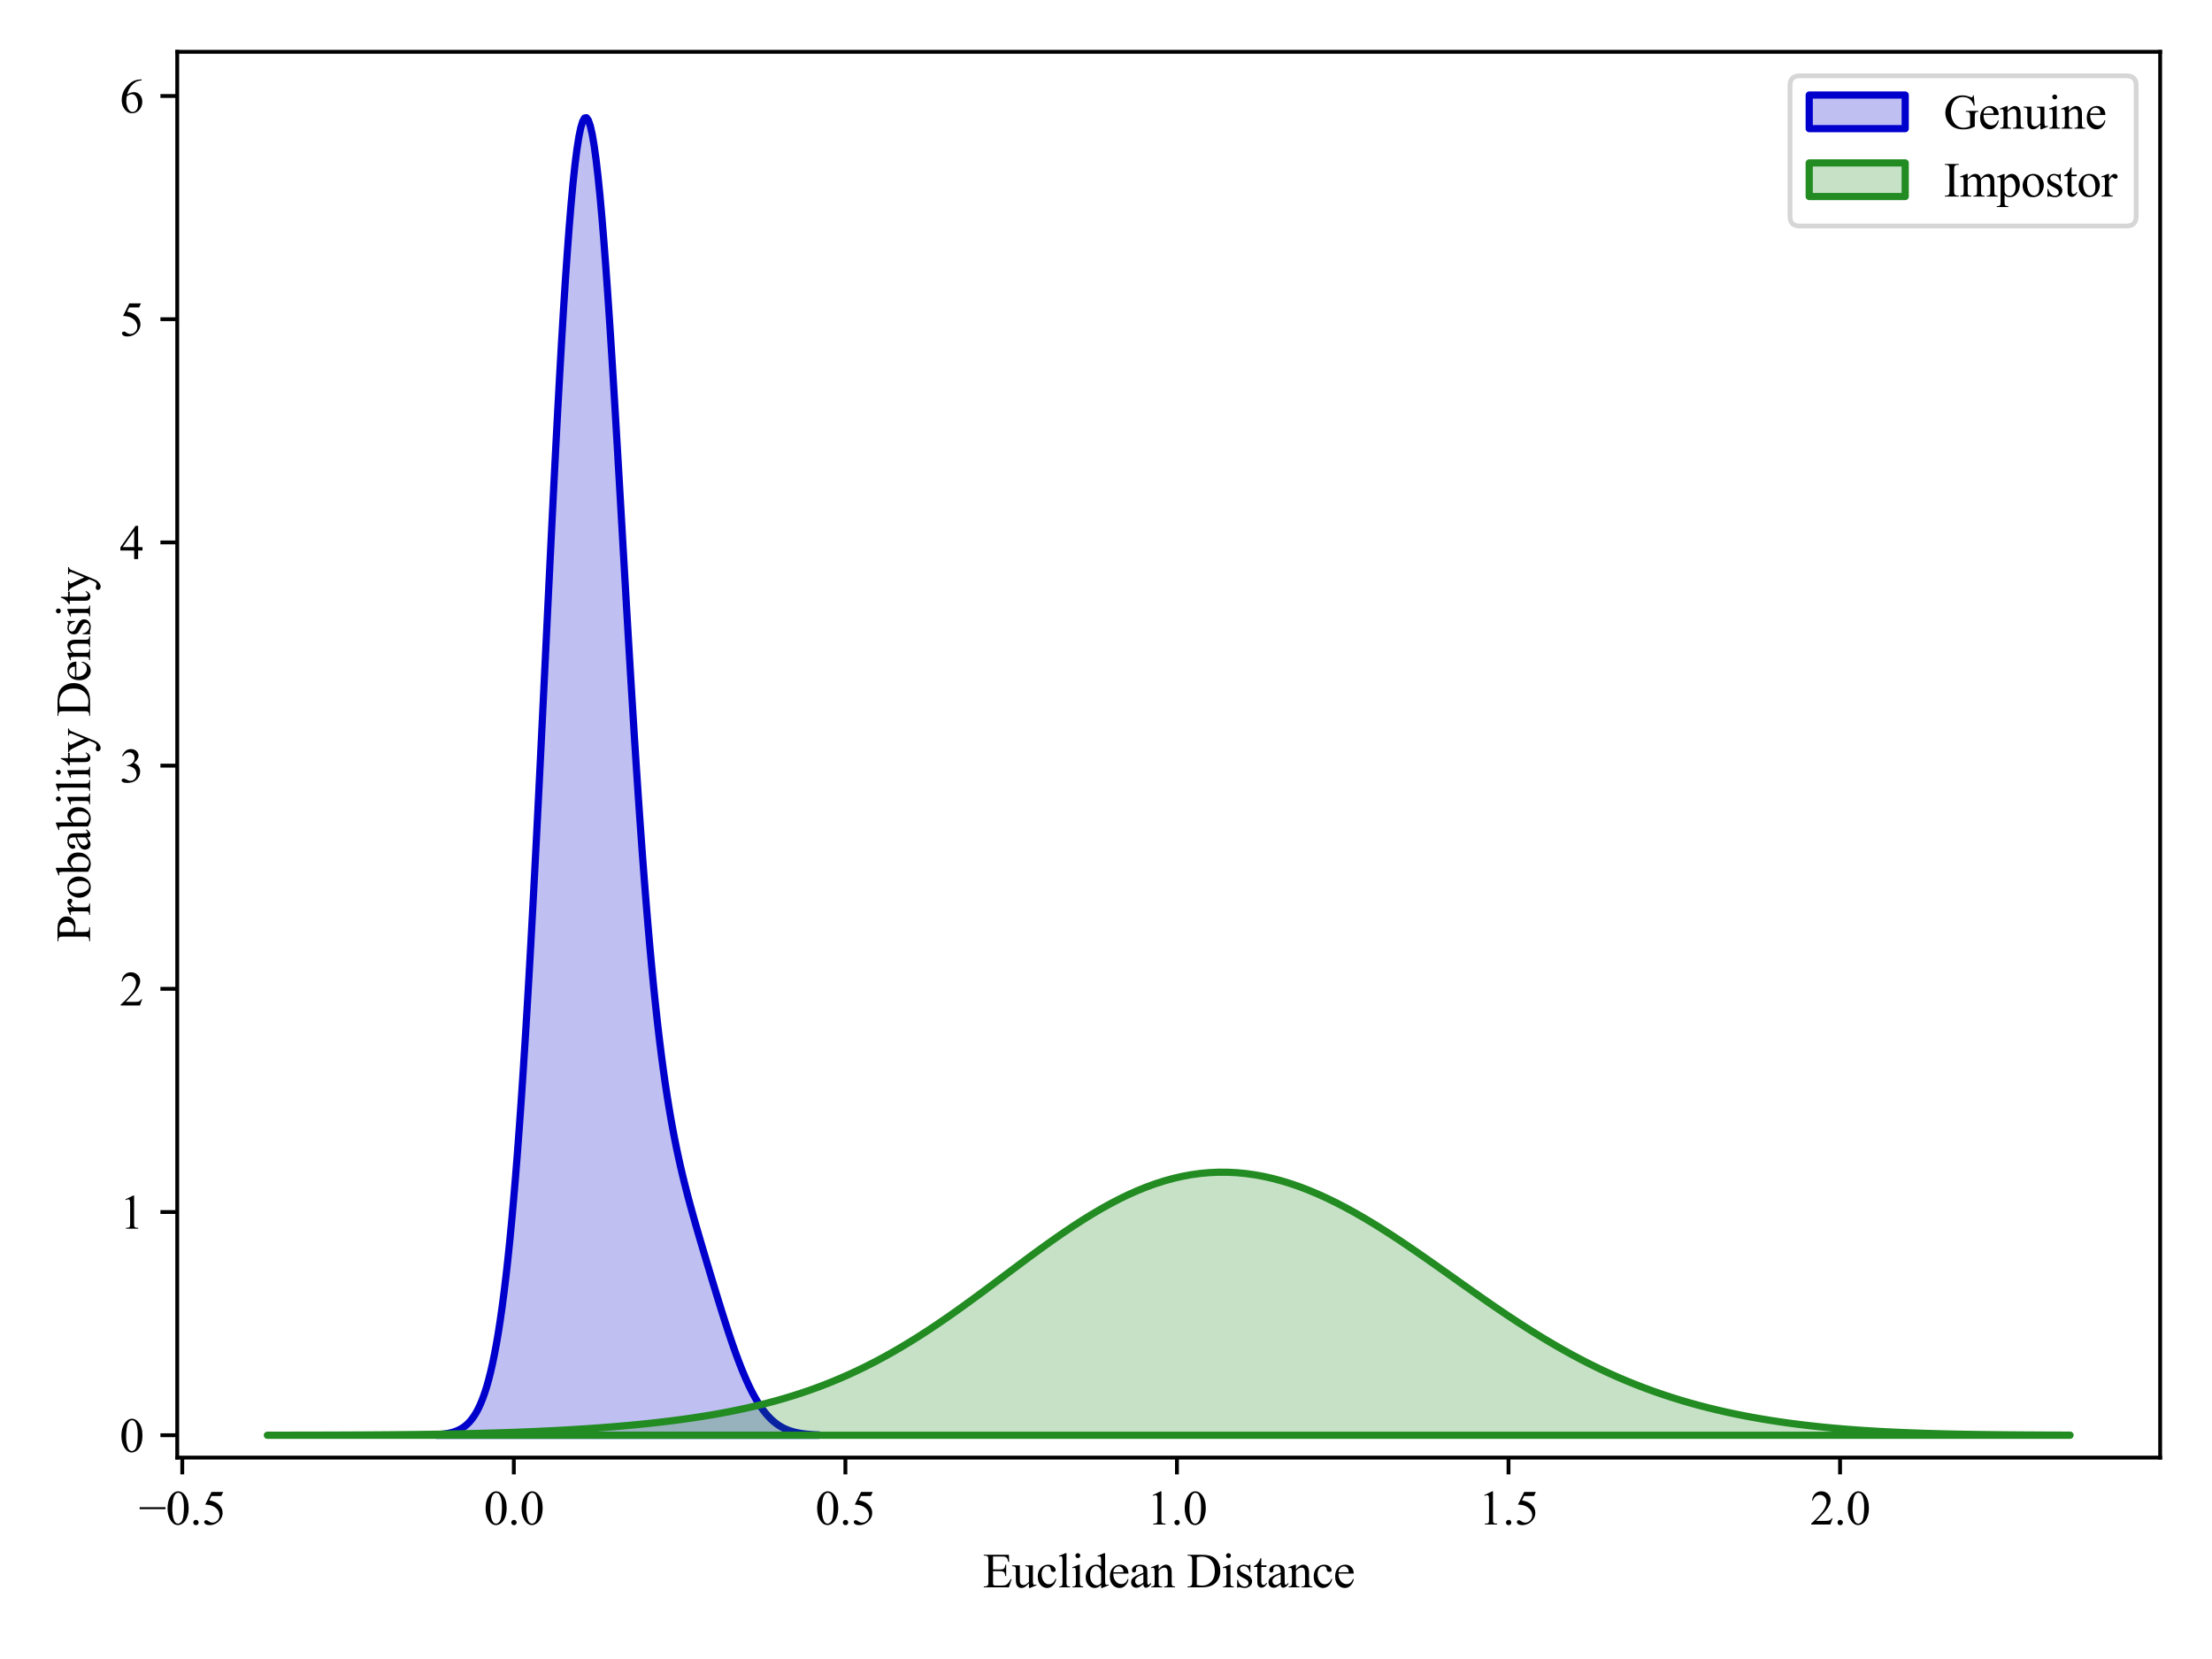 <?xml version="1.0" encoding="utf-8" standalone="no"?>
<!DOCTYPE svg PUBLIC "-//W3C//DTD SVG 1.1//EN"
  "http://www.w3.org/Graphics/SVG/1.1/DTD/svg11.dtd">
<svg xmlns:xlink="http://www.w3.org/1999/xlink" width="460.8pt" height="345.6pt" viewBox="0 0 460.8 345.6" xmlns="http://www.w3.org/2000/svg" version="1.1">
 <defs>
  <style type="text/css">*{stroke-linejoin: round; stroke-linecap: butt}</style>
 </defs>
 <g id="figure_1">
  <g id="patch_1">
   <path d="M 0 345.6 
L 460.8 345.6 
L 460.8 0 
L 0 0 
z
" style="fill: #ffffff"/>
  </g>
  <g id="axes_1">
   <g id="patch_2">
    <path d="M 36.92 303.64 
L 450 303.64 
L 450 10.8 
L 36.92 10.8 
z
" style="fill: #ffffff"/>
   </g>
   <g id="PolyCollection_1">
    <defs>
     <path id="mee00e4e085" d="M 90.998 -46.734 
L 90.998 -46.61 
L 91.398 -46.61 
L 91.798 -46.61 
L 92.198 -46.61 
L 92.597 -46.61 
L 92.997 -46.61 
L 93.397 -46.61 
L 93.797 -46.61 
L 94.197 -46.61 
L 94.596 -46.61 
L 94.996 -46.61 
L 95.396 -46.61 
L 95.796 -46.61 
L 96.196 -46.61 
L 96.595 -46.61 
L 96.995 -46.61 
L 97.395 -46.61 
L 97.795 -46.61 
L 98.194 -46.61 
L 98.594 -46.61 
L 98.994 -46.61 
L 99.394 -46.61 
L 99.794 -46.61 
L 100.193 -46.61 
L 100.593 -46.61 
L 100.993 -46.61 
L 101.393 -46.61 
L 101.793 -46.61 
L 102.192 -46.61 
L 102.592 -46.61 
L 102.992 -46.61 
L 103.392 -46.61 
L 103.792 -46.61 
L 104.191 -46.61 
L 104.591 -46.61 
L 104.991 -46.61 
L 105.391 -46.61 
L 105.791 -46.61 
L 106.19 -46.61 
L 106.59 -46.61 
L 106.99 -46.61 
L 107.39 -46.61 
L 107.79 -46.61 
L 108.189 -46.61 
L 108.589 -46.61 
L 108.989 -46.61 
L 109.389 -46.61 
L 109.789 -46.61 
L 110.188 -46.61 
L 110.588 -46.61 
L 110.988 -46.61 
L 111.388 -46.61 
L 111.788 -46.61 
L 112.187 -46.61 
L 112.587 -46.61 
L 112.987 -46.61 
L 113.387 -46.61 
L 113.786 -46.61 
L 114.186 -46.61 
L 114.586 -46.61 
L 114.986 -46.61 
L 115.386 -46.61 
L 115.785 -46.61 
L 116.185 -46.61 
L 116.585 -46.61 
L 116.985 -46.61 
L 117.385 -46.61 
L 117.784 -46.61 
L 118.184 -46.61 
L 118.584 -46.61 
L 118.984 -46.61 
L 119.384 -46.61 
L 119.783 -46.61 
L 120.183 -46.61 
L 120.583 -46.61 
L 120.983 -46.61 
L 121.383 -46.61 
L 121.782 -46.61 
L 122.182 -46.61 
L 122.582 -46.61 
L 122.982 -46.61 
L 123.382 -46.61 
L 123.781 -46.61 
L 124.181 -46.61 
L 124.581 -46.61 
L 124.981 -46.61 
L 125.381 -46.61 
L 125.78 -46.61 
L 126.18 -46.61 
L 126.58 -46.61 
L 126.98 -46.61 
L 127.38 -46.61 
L 127.779 -46.61 
L 128.179 -46.61 
L 128.579 -46.61 
L 128.979 -46.61 
L 129.378 -46.61 
L 129.778 -46.61 
L 130.178 -46.61 
L 130.578 -46.61 
L 130.978 -46.61 
L 131.377 -46.61 
L 131.777 -46.61 
L 132.177 -46.61 
L 132.577 -46.61 
L 132.977 -46.61 
L 133.376 -46.61 
L 133.776 -46.61 
L 134.176 -46.61 
L 134.576 -46.61 
L 134.976 -46.61 
L 135.375 -46.61 
L 135.775 -46.61 
L 136.175 -46.61 
L 136.575 -46.61 
L 136.975 -46.61 
L 137.374 -46.61 
L 137.774 -46.61 
L 138.174 -46.61 
L 138.574 -46.61 
L 138.974 -46.61 
L 139.373 -46.61 
L 139.773 -46.61 
L 140.173 -46.61 
L 140.573 -46.61 
L 140.973 -46.61 
L 141.372 -46.61 
L 141.772 -46.61 
L 142.172 -46.61 
L 142.572 -46.61 
L 142.972 -46.61 
L 143.371 -46.61 
L 143.771 -46.61 
L 144.171 -46.61 
L 144.571 -46.61 
L 144.97 -46.61 
L 145.37 -46.61 
L 145.77 -46.61 
L 146.17 -46.61 
L 146.57 -46.61 
L 146.969 -46.61 
L 147.369 -46.61 
L 147.769 -46.61 
L 148.169 -46.61 
L 148.569 -46.61 
L 148.968 -46.61 
L 149.368 -46.61 
L 149.768 -46.61 
L 150.168 -46.61 
L 150.568 -46.61 
L 150.967 -46.61 
L 151.367 -46.61 
L 151.767 -46.61 
L 152.167 -46.61 
L 152.567 -46.61 
L 152.966 -46.61 
L 153.366 -46.61 
L 153.766 -46.61 
L 154.166 -46.61 
L 154.566 -46.61 
L 154.965 -46.61 
L 155.365 -46.61 
L 155.765 -46.61 
L 156.165 -46.61 
L 156.565 -46.61 
L 156.964 -46.61 
L 157.364 -46.61 
L 157.764 -46.61 
L 158.164 -46.61 
L 158.564 -46.61 
L 158.963 -46.61 
L 159.363 -46.61 
L 159.763 -46.61 
L 160.163 -46.61 
L 160.562 -46.61 
L 160.962 -46.61 
L 161.362 -46.61 
L 161.762 -46.61 
L 162.162 -46.61 
L 162.561 -46.61 
L 162.961 -46.61 
L 163.361 -46.61 
L 163.761 -46.61 
L 164.161 -46.61 
L 164.56 -46.61 
L 164.96 -46.61 
L 165.36 -46.61 
L 165.76 -46.61 
L 166.16 -46.61 
L 166.559 -46.61 
L 166.959 -46.61 
L 167.359 -46.61 
L 167.759 -46.61 
L 168.159 -46.61 
L 168.558 -46.61 
L 168.958 -46.61 
L 169.358 -46.61 
L 169.758 -46.61 
L 170.158 -46.61 
L 170.557 -46.61 
L 170.557 -46.684 
L 170.557 -46.684 
L 170.158 -46.699 
L 169.758 -46.718 
L 169.358 -46.74 
L 168.958 -46.766 
L 168.558 -46.797 
L 168.159 -46.833 
L 167.759 -46.876 
L 167.359 -46.925 
L 166.959 -46.982 
L 166.559 -47.048 
L 166.16 -47.123 
L 165.76 -47.21 
L 165.36 -47.309 
L 164.96 -47.422 
L 164.56 -47.55 
L 164.161 -47.695 
L 163.761 -47.858 
L 163.361 -48.041 
L 162.961 -48.246 
L 162.561 -48.474 
L 162.162 -48.727 
L 161.762 -49.008 
L 161.362 -49.317 
L 160.962 -49.656 
L 160.562 -50.028 
L 160.163 -50.433 
L 159.763 -50.875 
L 159.363 -51.353 
L 158.963 -51.869 
L 158.564 -52.425 
L 158.164 -53.022 
L 157.764 -53.66 
L 157.364 -54.34 
L 156.964 -55.062 
L 156.565 -55.827 
L 156.165 -56.634 
L 155.765 -57.484 
L 155.365 -58.375 
L 154.965 -59.306 
L 154.566 -60.278 
L 154.166 -61.287 
L 153.766 -62.332 
L 153.366 -63.413 
L 152.966 -64.526 
L 152.567 -65.669 
L 152.167 -66.841 
L 151.767 -68.038 
L 151.367 -69.258 
L 150.967 -70.498 
L 150.568 -71.757 
L 150.168 -73.031 
L 149.768 -74.318 
L 149.368 -75.617 
L 148.968 -76.924 
L 148.569 -78.239 
L 148.169 -79.561 
L 147.769 -80.888 
L 147.369 -82.219 
L 146.969 -83.556 
L 146.57 -84.898 
L 146.17 -86.247 
L 145.77 -87.604 
L 145.37 -88.973 
L 144.97 -90.355 
L 144.571 -91.756 
L 144.171 -93.18 
L 143.771 -94.632 
L 143.371 -96.119 
L 142.972 -97.648 
L 142.572 -99.226 
L 142.172 -100.863 
L 141.772 -102.568 
L 141.372 -104.35 
L 140.973 -106.221 
L 140.573 -108.192 
L 140.173 -110.275 
L 139.773 -112.482 
L 139.373 -114.826 
L 138.974 -117.318 
L 138.574 -119.973 
L 138.174 -122.801 
L 137.774 -125.816 
L 137.374 -129.029 
L 136.975 -132.451 
L 136.575 -136.092 
L 136.175 -139.959 
L 135.775 -144.062 
L 135.375 -148.405 
L 134.976 -152.991 
L 134.576 -157.824 
L 134.176 -162.901 
L 133.776 -168.221 
L 133.376 -173.777 
L 132.977 -179.56 
L 132.577 -185.56 
L 132.177 -191.761 
L 131.777 -198.146 
L 131.377 -204.694 
L 130.978 -211.381 
L 130.578 -218.181 
L 130.178 -225.064 
L 129.778 -231.997 
L 129.378 -238.945 
L 128.979 -245.872 
L 128.579 -252.738 
L 128.179 -259.503 
L 127.779 -266.124 
L 127.38 -272.558 
L 126.98 -278.764 
L 126.58 -284.697 
L 126.18 -290.314 
L 125.78 -295.576 
L 125.381 -300.44 
L 124.981 -304.869 
L 124.581 -308.827 
L 124.181 -312.281 
L 123.781 -315.202 
L 123.382 -317.562 
L 122.982 -319.339 
L 122.582 -320.515 
L 122.182 -321.077 
L 121.782 -321.014 
L 121.383 -320.322 
L 120.983 -319 
L 120.583 -317.055 
L 120.183 -314.495 
L 119.783 -311.334 
L 119.384 -307.591 
L 118.984 -303.288 
L 118.584 -298.452 
L 118.184 -293.113 
L 117.784 -287.304 
L 117.385 -281.063 
L 116.985 -274.427 
L 116.585 -267.437 
L 116.185 -260.137 
L 115.785 -252.569 
L 115.386 -244.778 
L 114.986 -236.809 
L 114.586 -228.706 
L 114.186 -220.512 
L 113.786 -212.27 
L 113.387 -204.022 
L 112.987 -195.808 
L 112.587 -187.664 
L 112.187 -179.626 
L 111.788 -171.726 
L 111.388 -163.995 
L 110.988 -156.46 
L 110.588 -149.144 
L 110.188 -142.068 
L 109.789 -135.251 
L 109.389 -128.708 
L 108.989 -122.45 
L 108.589 -116.486 
L 108.189 -110.823 
L 107.79 -105.465 
L 107.39 -100.411 
L 106.99 -95.662 
L 106.59 -91.214 
L 106.19 -87.062 
L 105.791 -83.198 
L 105.391 -79.616 
L 104.991 -76.304 
L 104.591 -73.253 
L 104.191 -70.451 
L 103.792 -67.886 
L 103.392 -65.546 
L 102.992 -63.417 
L 102.592 -61.487 
L 102.192 -59.742 
L 101.793 -58.17 
L 101.393 -56.758 
L 100.993 -55.494 
L 100.593 -54.366 
L 100.193 -53.362 
L 99.794 -52.471 
L 99.394 -51.683 
L 98.994 -50.989 
L 98.594 -50.379 
L 98.194 -49.845 
L 97.795 -49.379 
L 97.395 -48.972 
L 96.995 -48.62 
L 96.595 -48.315 
L 96.196 -48.052 
L 95.796 -47.826 
L 95.396 -47.633 
L 94.996 -47.467 
L 94.596 -47.326 
L 94.197 -47.207 
L 93.797 -47.106 
L 93.397 -47.021 
L 92.997 -46.949 
L 92.597 -46.889 
L 92.198 -46.839 
L 91.798 -46.797 
L 91.398 -46.763 
L 90.998 -46.734 
z
" style="stroke: #0000cc; stroke-width: 1.5"/>
    </defs>
    <g clip-path="url(#p4636744eac)">
     <use xlink:href="#mee00e4e085" x="0" y="345.6" style="fill: #0000cc; fill-opacity: 0.25; stroke: #0000cc; stroke-width: 1.5"/>
    </g>
   </g>
   <g id="PolyCollection_2">
    <defs>
     <path id="m5f293f2e1b" d="M 55.696 -46.619 
L 55.696 -46.61 
L 57.583 -46.61 
L 59.471 -46.61 
L 61.358 -46.61 
L 63.245 -46.61 
L 65.132 -46.61 
L 67.019 -46.61 
L 68.906 -46.61 
L 70.793 -46.61 
L 72.68 -46.61 
L 74.567 -46.61 
L 76.454 -46.61 
L 78.341 -46.61 
L 80.228 -46.61 
L 82.115 -46.61 
L 84.002 -46.61 
L 85.89 -46.61 
L 87.777 -46.61 
L 89.664 -46.61 
L 91.551 -46.61 
L 93.438 -46.61 
L 95.325 -46.61 
L 97.212 -46.61 
L 99.099 -46.61 
L 100.986 -46.61 
L 102.873 -46.61 
L 104.76 -46.61 
L 106.647 -46.61 
L 108.534 -46.61 
L 110.421 -46.61 
L 112.309 -46.61 
L 114.196 -46.61 
L 116.083 -46.61 
L 117.97 -46.61 
L 119.857 -46.61 
L 121.744 -46.61 
L 123.631 -46.61 
L 125.518 -46.61 
L 127.405 -46.61 
L 129.292 -46.61 
L 131.179 -46.61 
L 133.066 -46.61 
L 134.953 -46.61 
L 136.84 -46.61 
L 138.728 -46.61 
L 140.615 -46.61 
L 142.502 -46.61 
L 144.389 -46.61 
L 146.276 -46.61 
L 148.163 -46.61 
L 150.05 -46.61 
L 151.937 -46.61 
L 153.824 -46.61 
L 155.711 -46.61 
L 157.598 -46.61 
L 159.485 -46.61 
L 161.372 -46.61 
L 163.259 -46.61 
L 165.147 -46.61 
L 167.034 -46.61 
L 168.921 -46.61 
L 170.808 -46.61 
L 172.695 -46.61 
L 174.582 -46.61 
L 176.469 -46.61 
L 178.356 -46.61 
L 180.243 -46.61 
L 182.13 -46.61 
L 184.017 -46.61 
L 185.904 -46.61 
L 187.791 -46.61 
L 189.678 -46.61 
L 191.566 -46.61 
L 193.453 -46.61 
L 195.34 -46.61 
L 197.227 -46.61 
L 199.114 -46.61 
L 201.001 -46.61 
L 202.888 -46.61 
L 204.775 -46.61 
L 206.662 -46.61 
L 208.549 -46.61 
L 210.436 -46.61 
L 212.323 -46.61 
L 214.21 -46.61 
L 216.097 -46.61 
L 217.985 -46.61 
L 219.872 -46.61 
L 221.759 -46.61 
L 223.646 -46.61 
L 225.533 -46.61 
L 227.42 -46.61 
L 229.307 -46.61 
L 231.194 -46.61 
L 233.081 -46.61 
L 234.968 -46.61 
L 236.855 -46.61 
L 238.742 -46.61 
L 240.629 -46.61 
L 242.516 -46.61 
L 244.404 -46.61 
L 246.291 -46.61 
L 248.178 -46.61 
L 250.065 -46.61 
L 251.952 -46.61 
L 253.839 -46.61 
L 255.726 -46.61 
L 257.613 -46.61 
L 259.5 -46.61 
L 261.387 -46.61 
L 263.274 -46.61 
L 265.161 -46.61 
L 267.048 -46.61 
L 268.935 -46.61 
L 270.823 -46.61 
L 272.71 -46.61 
L 274.597 -46.61 
L 276.484 -46.61 
L 278.371 -46.61 
L 280.258 -46.61 
L 282.145 -46.61 
L 284.032 -46.61 
L 285.919 -46.61 
L 287.806 -46.61 
L 289.693 -46.61 
L 291.58 -46.61 
L 293.467 -46.61 
L 295.354 -46.61 
L 297.242 -46.61 
L 299.129 -46.61 
L 301.016 -46.61 
L 302.903 -46.61 
L 304.79 -46.61 
L 306.677 -46.61 
L 308.564 -46.61 
L 310.451 -46.61 
L 312.338 -46.61 
L 314.225 -46.61 
L 316.112 -46.61 
L 317.999 -46.61 
L 319.886 -46.61 
L 321.773 -46.61 
L 323.661 -46.61 
L 325.548 -46.61 
L 327.435 -46.61 
L 329.322 -46.61 
L 331.209 -46.61 
L 333.096 -46.61 
L 334.983 -46.61 
L 336.87 -46.61 
L 338.757 -46.61 
L 340.644 -46.61 
L 342.531 -46.61 
L 344.418 -46.61 
L 346.305 -46.61 
L 348.192 -46.61 
L 350.08 -46.61 
L 351.967 -46.61 
L 353.854 -46.61 
L 355.741 -46.61 
L 357.628 -46.61 
L 359.515 -46.61 
L 361.402 -46.61 
L 363.289 -46.61 
L 365.176 -46.61 
L 367.063 -46.61 
L 368.95 -46.61 
L 370.837 -46.61 
L 372.724 -46.61 
L 374.611 -46.61 
L 376.499 -46.61 
L 378.386 -46.61 
L 380.273 -46.61 
L 382.16 -46.61 
L 384.047 -46.61 
L 385.934 -46.61 
L 387.821 -46.61 
L 389.708 -46.61 
L 391.595 -46.61 
L 393.482 -46.61 
L 395.369 -46.61 
L 397.256 -46.61 
L 399.143 -46.61 
L 401.03 -46.61 
L 402.918 -46.61 
L 404.805 -46.61 
L 406.692 -46.61 
L 408.579 -46.61 
L 410.466 -46.61 
L 412.353 -46.61 
L 414.24 -46.61 
L 416.127 -46.61 
L 418.014 -46.61 
L 419.901 -46.61 
L 421.788 -46.61 
L 423.675 -46.61 
L 425.562 -46.61 
L 427.449 -46.61 
L 429.337 -46.61 
L 431.224 -46.61 
L 431.224 -46.634 
L 431.224 -46.634 
L 429.337 -46.639 
L 427.449 -46.646 
L 425.562 -46.653 
L 423.675 -46.663 
L 421.788 -46.674 
L 419.901 -46.687 
L 418.014 -46.702 
L 416.127 -46.72 
L 414.24 -46.741 
L 412.353 -46.765 
L 410.466 -46.794 
L 408.579 -46.826 
L 406.692 -46.863 
L 404.805 -46.906 
L 402.918 -46.955 
L 401.03 -47.01 
L 399.143 -47.073 
L 397.256 -47.143 
L 395.369 -47.222 
L 393.482 -47.311 
L 391.595 -47.409 
L 389.708 -47.519 
L 387.821 -47.64 
L 385.934 -47.774 
L 384.047 -47.921 
L 382.16 -48.083 
L 380.273 -48.259 
L 378.386 -48.452 
L 376.499 -48.662 
L 374.611 -48.89 
L 372.724 -49.136 
L 370.837 -49.402 
L 368.95 -49.689 
L 367.063 -49.997 
L 365.176 -50.329 
L 363.289 -50.684 
L 361.402 -51.063 
L 359.515 -51.469 
L 357.628 -51.902 
L 355.741 -52.363 
L 353.854 -52.853 
L 351.967 -53.375 
L 350.08 -53.927 
L 348.192 -54.513 
L 346.305 -55.133 
L 344.418 -55.788 
L 342.531 -56.48 
L 340.644 -57.209 
L 338.757 -57.976 
L 336.87 -58.783 
L 334.983 -59.628 
L 333.096 -60.514 
L 331.209 -61.44 
L 329.322 -62.406 
L 327.435 -63.412 
L 325.548 -64.457 
L 323.661 -65.539 
L 321.773 -66.659 
L 319.886 -67.813 
L 317.999 -69.001 
L 316.112 -70.219 
L 314.225 -71.464 
L 312.338 -72.735 
L 310.451 -74.027 
L 308.564 -75.336 
L 306.677 -76.659 
L 304.79 -77.992 
L 302.903 -79.33 
L 301.016 -80.668 
L 299.129 -82.002 
L 297.242 -83.327 
L 295.354 -84.638 
L 293.467 -85.931 
L 291.58 -87.2 
L 289.693 -88.441 
L 287.806 -89.649 
L 285.919 -90.82 
L 284.032 -91.95 
L 282.145 -93.033 
L 280.258 -94.066 
L 278.371 -95.045 
L 276.484 -95.966 
L 274.597 -96.826 
L 272.71 -97.622 
L 270.823 -98.349 
L 268.935 -99.005 
L 267.048 -99.588 
L 265.161 -100.094 
L 263.274 -100.521 
L 261.387 -100.867 
L 259.5 -101.13 
L 257.613 -101.309 
L 255.726 -101.401 
L 253.839 -101.407 
L 251.952 -101.324 
L 250.065 -101.154 
L 248.178 -100.895 
L 246.291 -100.547 
L 244.404 -100.113 
L 242.516 -99.592 
L 240.629 -98.987 
L 238.742 -98.3 
L 236.855 -97.533 
L 234.968 -96.688 
L 233.081 -95.771 
L 231.194 -94.783 
L 229.307 -93.731 
L 227.42 -92.617 
L 225.533 -91.448 
L 223.646 -90.228 
L 221.759 -88.963 
L 219.872 -87.659 
L 217.985 -86.322 
L 216.097 -84.957 
L 214.21 -83.571 
L 212.323 -82.169 
L 210.436 -80.759 
L 208.549 -79.345 
L 206.662 -77.933 
L 204.775 -76.529 
L 202.888 -75.138 
L 201.001 -73.765 
L 199.114 -72.414 
L 197.227 -71.091 
L 195.34 -69.798 
L 193.453 -68.539 
L 191.566 -67.317 
L 189.678 -66.135 
L 187.791 -64.995 
L 185.904 -63.899 
L 184.017 -62.847 
L 182.13 -61.841 
L 180.243 -60.882 
L 178.356 -59.969 
L 176.469 -59.102 
L 174.582 -58.281 
L 172.695 -57.505 
L 170.808 -56.773 
L 168.921 -56.084 
L 167.034 -55.435 
L 165.147 -54.827 
L 163.259 -54.256 
L 161.372 -53.722 
L 159.485 -53.222 
L 157.598 -52.755 
L 155.711 -52.318 
L 153.824 -51.91 
L 151.937 -51.529 
L 150.05 -51.173 
L 148.163 -50.841 
L 146.276 -50.531 
L 144.389 -50.241 
L 142.502 -49.971 
L 140.615 -49.718 
L 138.728 -49.482 
L 136.84 -49.262 
L 134.953 -49.055 
L 133.066 -48.863 
L 131.179 -48.683 
L 129.292 -48.514 
L 127.405 -48.357 
L 125.518 -48.21 
L 123.631 -48.073 
L 121.744 -47.946 
L 119.857 -47.827 
L 117.97 -47.716 
L 116.083 -47.614 
L 114.196 -47.519 
L 112.309 -47.431 
L 110.421 -47.349 
L 108.534 -47.274 
L 106.647 -47.206 
L 104.76 -47.142 
L 102.873 -47.085 
L 100.986 -47.032 
L 99.099 -46.984 
L 97.212 -46.941 
L 95.325 -46.901 
L 93.438 -46.866 
L 91.551 -46.834 
L 89.664 -46.805 
L 87.777 -46.78 
L 85.89 -46.757 
L 84.002 -46.737 
L 82.115 -46.72 
L 80.228 -46.704 
L 78.341 -46.69 
L 76.454 -46.678 
L 74.567 -46.668 
L 72.68 -46.659 
L 70.793 -46.651 
L 68.906 -46.645 
L 67.019 -46.639 
L 65.132 -46.634 
L 63.245 -46.63 
L 61.358 -46.627 
L 59.471 -46.624 
L 57.583 -46.621 
L 55.696 -46.619 
z
" style="stroke: #228b22; stroke-width: 1.5"/>
    </defs>
    <g clip-path="url(#p4636744eac)">
     <use xlink:href="#m5f293f2e1b" x="0" y="345.6" style="fill: #228b22; fill-opacity: 0.25; stroke: #228b22; stroke-width: 1.5"/>
    </g>
   </g>
   <g id="matplotlib.axis_1">
    <g id="xtick_1">
     <g id="line2d_1">
      <defs>
       <path id="m2ed4d06b6f" d="M 0 0 
L 0 3.5 
" style="stroke: #000000; stroke-width: 0.8"/>
      </defs>
      <g>
       <use xlink:href="#m2ed4d06b6f" x="37.971" y="303.64" style="stroke: #000000; stroke-width: 0.8"/>
      </g>
     </g>
     <g id="text_1">
      <!-- −0.5 -->
      <g transform="translate(28.901 317.584) scale(0.1 -0.1)">
       <defs>
        <path id="TimesNewRomanPSMT-2212" d="M 3484 2000 
L 116 2000 
L 116 2256 
L 3484 2256 
L 3484 2000 
z
" transform="scale(0.016)"/>
        <path id="TimesNewRomanPSMT-30" d="M 231 2094 
Q 231 2819 450 3342 
Q 669 3866 1031 4122 
Q 1313 4325 1613 4325 
Q 2100 4325 2488 3828 
Q 2972 3213 2972 2159 
Q 2972 1422 2759 906 
Q 2547 391 2217 158 
Q 1888 -75 1581 -75 
Q 975 -75 572 641 
Q 231 1244 231 2094 
z
M 844 2016 
Q 844 1141 1059 588 
Q 1238 122 1591 122 
Q 1759 122 1940 273 
Q 2122 425 2216 781 
Q 2359 1319 2359 2297 
Q 2359 3022 2209 3506 
Q 2097 3866 1919 4016 
Q 1791 4119 1609 4119 
Q 1397 4119 1231 3928 
Q 1006 3669 925 3112 
Q 844 2556 844 2016 
z
" transform="scale(0.016)"/>
        <path id="TimesNewRomanPSMT-2e" d="M 800 606 
Q 947 606 1047 504 
Q 1147 403 1147 259 
Q 1147 116 1045 14 
Q 944 -88 800 -88 
Q 656 -88 554 14 
Q 453 116 453 259 
Q 453 406 554 506 
Q 656 606 800 606 
z
" transform="scale(0.016)"/>
        <path id="TimesNewRomanPSMT-35" d="M 2778 4238 
L 2534 3706 
L 1259 3706 
L 981 3138 
Q 1809 3016 2294 2522 
Q 2709 2097 2709 1522 
Q 2709 1188 2573 903 
Q 2438 619 2231 419 
Q 2025 219 1772 97 
Q 1413 -75 1034 -75 
Q 653 -75 479 54 
Q 306 184 306 341 
Q 306 428 378 495 
Q 450 563 559 563 
Q 641 563 702 538 
Q 763 513 909 409 
Q 1144 247 1384 247 
Q 1750 247 2026 523 
Q 2303 800 2303 1197 
Q 2303 1581 2056 1914 
Q 1809 2247 1375 2428 
Q 1034 2569 447 2591 
L 1259 4238 
L 2778 4238 
z
" transform="scale(0.016)"/>
       </defs>
       <use xlink:href="#TimesNewRomanPSMT-2212"/>
       <use xlink:href="#TimesNewRomanPSMT-30" x="56.396"/>
       <use xlink:href="#TimesNewRomanPSMT-2e" x="106.396"/>
       <use xlink:href="#TimesNewRomanPSMT-35" x="131.396"/>
      </g>
     </g>
    </g>
    <g id="xtick_2">
     <g id="line2d_2">
      <g>
       <use xlink:href="#m2ed4d06b6f" x="107.04" y="303.64" style="stroke: #000000; stroke-width: 0.8"/>
      </g>
     </g>
     <g id="text_2">
      <!-- 0.0 -->
      <g transform="translate(100.79 317.584) scale(0.1 -0.1)">
       <use xlink:href="#TimesNewRomanPSMT-30"/>
       <use xlink:href="#TimesNewRomanPSMT-2e" x="50"/>
       <use xlink:href="#TimesNewRomanPSMT-30" x="75"/>
      </g>
     </g>
    </g>
    <g id="xtick_3">
     <g id="line2d_3">
      <g>
       <use xlink:href="#m2ed4d06b6f" x="176.11" y="303.64" style="stroke: #000000; stroke-width: 0.8"/>
      </g>
     </g>
     <g id="text_3">
      <!-- 0.5 -->
      <g transform="translate(169.86 317.584) scale(0.1 -0.1)">
       <use xlink:href="#TimesNewRomanPSMT-30"/>
       <use xlink:href="#TimesNewRomanPSMT-2e" x="50"/>
       <use xlink:href="#TimesNewRomanPSMT-35" x="75"/>
      </g>
     </g>
    </g>
    <g id="xtick_4">
     <g id="line2d_4">
      <g>
       <use xlink:href="#m2ed4d06b6f" x="245.179" y="303.64" style="stroke: #000000; stroke-width: 0.8"/>
      </g>
     </g>
     <g id="text_4">
      <!-- 1.0 -->
      <g transform="translate(238.929 317.584) scale(0.1 -0.1)">
       <defs>
        <path id="TimesNewRomanPSMT-31" d="M 750 3822 
L 1781 4325 
L 1884 4325 
L 1884 747 
Q 1884 391 1914 303 
Q 1944 216 2037 169 
Q 2131 122 2419 116 
L 2419 0 
L 825 0 
L 825 116 
Q 1125 122 1212 167 
Q 1300 213 1334 289 
Q 1369 366 1369 747 
L 1369 3034 
Q 1369 3497 1338 3628 
Q 1316 3728 1258 3775 
Q 1200 3822 1119 3822 
Q 1003 3822 797 3725 
L 750 3822 
z
" transform="scale(0.016)"/>
       </defs>
       <use xlink:href="#TimesNewRomanPSMT-31"/>
       <use xlink:href="#TimesNewRomanPSMT-2e" x="50"/>
       <use xlink:href="#TimesNewRomanPSMT-30" x="75"/>
      </g>
     </g>
    </g>
    <g id="xtick_5">
     <g id="line2d_5">
      <g>
       <use xlink:href="#m2ed4d06b6f" x="314.249" y="303.64" style="stroke: #000000; stroke-width: 0.8"/>
      </g>
     </g>
     <g id="text_5">
      <!-- 1.5 -->
      <g transform="translate(307.999 317.584) scale(0.1 -0.1)">
       <use xlink:href="#TimesNewRomanPSMT-31"/>
       <use xlink:href="#TimesNewRomanPSMT-2e" x="50"/>
       <use xlink:href="#TimesNewRomanPSMT-35" x="75"/>
      </g>
     </g>
    </g>
    <g id="xtick_6">
     <g id="line2d_6">
      <g>
       <use xlink:href="#m2ed4d06b6f" x="383.318" y="303.64" style="stroke: #000000; stroke-width: 0.8"/>
      </g>
     </g>
     <g id="text_6">
      <!-- 2.0 -->
      <g transform="translate(377.068 317.584) scale(0.1 -0.1)">
       <defs>
        <path id="TimesNewRomanPSMT-32" d="M 2934 816 
L 2638 0 
L 138 0 
L 138 116 
Q 1241 1122 1691 1759 
Q 2141 2397 2141 2925 
Q 2141 3328 1894 3587 
Q 1647 3847 1303 3847 
Q 991 3847 742 3664 
Q 494 3481 375 3128 
L 259 3128 
Q 338 3706 661 4015 
Q 984 4325 1469 4325 
Q 1984 4325 2329 3994 
Q 2675 3663 2675 3213 
Q 2675 2891 2525 2569 
Q 2294 2063 1775 1497 
Q 997 647 803 472 
L 1909 472 
Q 2247 472 2383 497 
Q 2519 522 2628 598 
Q 2738 675 2819 816 
L 2934 816 
z
" transform="scale(0.016)"/>
       </defs>
       <use xlink:href="#TimesNewRomanPSMT-32"/>
       <use xlink:href="#TimesNewRomanPSMT-2e" x="50"/>
       <use xlink:href="#TimesNewRomanPSMT-30" x="75"/>
      </g>
     </g>
    </g>
    <g id="text_7">
     <!-- Euclidean Distance -->
     <g transform="translate(204.726 330.667) scale(0.1 -0.1)">
      <defs>
       <path id="TimesNewRomanPSMT-45" d="M 1338 4006 
L 1338 2331 
L 2269 2331 
Q 2631 2331 2753 2441 
Q 2916 2584 2934 2947 
L 3050 2947 
L 3050 1472 
L 2934 1472 
Q 2891 1781 2847 1869 
Q 2791 1978 2662 2040 
Q 2534 2103 2269 2103 
L 1338 2103 
L 1338 706 
Q 1338 425 1363 364 
Q 1388 303 1450 267 
Q 1513 231 1688 231 
L 2406 231 
Q 2766 231 2928 281 
Q 3091 331 3241 478 
Q 3434 672 3638 1063 
L 3763 1063 
L 3397 0 
L 131 0 
L 131 116 
L 281 116 
Q 431 116 566 188 
Q 666 238 702 338 
Q 738 438 738 747 
L 738 3500 
Q 738 3903 656 3997 
Q 544 4122 281 4122 
L 131 4122 
L 131 4238 
L 3397 4238 
L 3444 3309 
L 3322 3309 
Q 3256 3644 3176 3769 
Q 3097 3894 2941 3959 
Q 2816 4006 2500 4006 
L 1338 4006 
z
" transform="scale(0.016)"/>
       <path id="TimesNewRomanPSMT-75" d="M 2709 2863 
L 2709 1128 
Q 2709 631 2732 520 
Q 2756 409 2807 365 
Q 2859 322 2928 322 
Q 3025 322 3147 375 
L 3191 266 
L 2334 -88 
L 2194 -88 
L 2194 519 
Q 1825 119 1631 15 
Q 1438 -88 1222 -88 
Q 981 -88 804 51 
Q 628 191 559 409 
Q 491 628 491 1028 
L 491 2306 
Q 491 2509 447 2587 
Q 403 2666 317 2708 
Q 231 2750 6 2747 
L 6 2863 
L 1009 2863 
L 1009 947 
Q 1009 547 1148 422 
Q 1288 297 1484 297 
Q 1619 297 1789 381 
Q 1959 466 2194 703 
L 2194 2325 
Q 2194 2569 2105 2655 
Q 2016 2741 1734 2747 
L 1734 2863 
L 2709 2863 
z
" transform="scale(0.016)"/>
       <path id="TimesNewRomanPSMT-63" d="M 2631 1088 
Q 2516 522 2178 217 
Q 1841 -88 1431 -88 
Q 944 -88 581 321 
Q 219 731 219 1428 
Q 219 2103 620 2525 
Q 1022 2947 1584 2947 
Q 2006 2947 2278 2723 
Q 2550 2500 2550 2259 
Q 2550 2141 2473 2067 
Q 2397 1994 2259 1994 
Q 2075 1994 1981 2113 
Q 1928 2178 1911 2362 
Q 1894 2547 1784 2644 
Q 1675 2738 1481 2738 
Q 1169 2738 978 2506 
Q 725 2200 725 1697 
Q 725 1184 976 792 
Q 1228 400 1656 400 
Q 1963 400 2206 609 
Q 2378 753 2541 1131 
L 2631 1088 
z
" transform="scale(0.016)"/>
       <path id="TimesNewRomanPSMT-6c" d="M 1184 4444 
L 1184 647 
Q 1184 378 1223 290 
Q 1263 203 1344 158 
Q 1425 113 1647 113 
L 1647 0 
L 244 0 
L 244 113 
Q 441 113 512 153 
Q 584 194 625 287 
Q 666 381 666 647 
L 666 3247 
Q 666 3731 644 3842 
Q 622 3953 573 3993 
Q 525 4034 450 4034 
Q 369 4034 244 3984 
L 191 4094 
L 1044 4444 
L 1184 4444 
z
" transform="scale(0.016)"/>
       <path id="TimesNewRomanPSMT-69" d="M 928 4444 
Q 1059 4444 1151 4351 
Q 1244 4259 1244 4128 
Q 1244 3997 1151 3903 
Q 1059 3809 928 3809 
Q 797 3809 703 3903 
Q 609 3997 609 4128 
Q 609 4259 701 4351 
Q 794 4444 928 4444 
z
M 1188 2947 
L 1188 647 
Q 1188 378 1227 289 
Q 1266 200 1342 156 
Q 1419 113 1622 113 
L 1622 0 
L 231 0 
L 231 113 
Q 441 113 512 153 
Q 584 194 626 287 
Q 669 381 669 647 
L 669 1750 
Q 669 2216 641 2353 
Q 619 2453 572 2492 
Q 525 2531 444 2531 
Q 356 2531 231 2484 
L 188 2597 
L 1050 2947 
L 1188 2947 
z
" transform="scale(0.016)"/>
       <path id="TimesNewRomanPSMT-64" d="M 2222 322 
Q 2013 103 1813 7 
Q 1613 -88 1381 -88 
Q 913 -88 563 304 
Q 213 697 213 1313 
Q 213 1928 600 2439 
Q 988 2950 1597 2950 
Q 1975 2950 2222 2709 
L 2222 3238 
Q 2222 3728 2198 3840 
Q 2175 3953 2125 3993 
Q 2075 4034 2000 4034 
Q 1919 4034 1784 3984 
L 1744 4094 
L 2597 4444 
L 2738 4444 
L 2738 1134 
Q 2738 631 2761 520 
Q 2784 409 2836 365 
Q 2888 322 2956 322 
Q 3041 322 3181 375 
L 3216 266 
L 2366 -88 
L 2222 -88 
L 2222 322 
z
M 2222 541 
L 2222 2016 
Q 2203 2228 2109 2403 
Q 2016 2578 1861 2667 
Q 1706 2756 1559 2756 
Q 1284 2756 1069 2509 
Q 784 2184 784 1559 
Q 784 928 1059 592 
Q 1334 256 1672 256 
Q 1956 256 2222 541 
z
" transform="scale(0.016)"/>
       <path id="TimesNewRomanPSMT-65" d="M 681 1784 
Q 678 1147 991 784 
Q 1303 422 1725 422 
Q 2006 422 2214 576 
Q 2422 731 2563 1106 
L 2659 1044 
Q 2594 616 2278 264 
Q 1963 -88 1488 -88 
Q 972 -88 605 314 
Q 238 716 238 1394 
Q 238 2128 614 2539 
Q 991 2950 1559 2950 
Q 2041 2950 2350 2633 
Q 2659 2316 2659 1784 
L 681 1784 
z
M 681 1966 
L 2006 1966 
Q 1991 2241 1941 2353 
Q 1863 2528 1708 2628 
Q 1553 2728 1384 2728 
Q 1125 2728 920 2526 
Q 716 2325 681 1966 
z
" transform="scale(0.016)"/>
       <path id="TimesNewRomanPSMT-61" d="M 1822 413 
Q 1381 72 1269 19 
Q 1100 -59 909 -59 
Q 613 -59 420 144 
Q 228 347 228 678 
Q 228 888 322 1041 
Q 450 1253 767 1440 
Q 1084 1628 1822 1897 
L 1822 2009 
Q 1822 2438 1686 2597 
Q 1550 2756 1291 2756 
Q 1094 2756 978 2650 
Q 859 2544 859 2406 
L 866 2225 
Q 866 2081 792 2003 
Q 719 1925 600 1925 
Q 484 1925 411 2006 
Q 338 2088 338 2228 
Q 338 2497 613 2722 
Q 888 2947 1384 2947 
Q 1766 2947 2009 2819 
Q 2194 2722 2281 2516 
Q 2338 2381 2338 1966 
L 2338 994 
Q 2338 584 2353 492 
Q 2369 400 2405 369 
Q 2441 338 2488 338 
Q 2538 338 2575 359 
Q 2641 400 2828 588 
L 2828 413 
Q 2478 -56 2159 -56 
Q 2006 -56 1915 50 
Q 1825 156 1822 413 
z
M 1822 616 
L 1822 1706 
Q 1350 1519 1213 1441 
Q 966 1303 859 1153 
Q 753 1003 753 825 
Q 753 600 887 451 
Q 1022 303 1197 303 
Q 1434 303 1822 616 
z
" transform="scale(0.016)"/>
       <path id="TimesNewRomanPSMT-6e" d="M 1034 2341 
Q 1538 2947 1994 2947 
Q 2228 2947 2397 2830 
Q 2566 2713 2666 2444 
Q 2734 2256 2734 1869 
L 2734 647 
Q 2734 375 2778 278 
Q 2813 200 2889 156 
Q 2966 113 3172 113 
L 3172 0 
L 1756 0 
L 1756 113 
L 1816 113 
Q 2016 113 2095 173 
Q 2175 234 2206 353 
Q 2219 400 2219 647 
L 2219 1819 
Q 2219 2209 2117 2386 
Q 2016 2563 1775 2563 
Q 1403 2563 1034 2156 
L 1034 647 
Q 1034 356 1069 288 
Q 1113 197 1189 155 
Q 1266 113 1500 113 
L 1500 0 
L 84 0 
L 84 113 
L 147 113 
Q 366 113 442 223 
Q 519 334 519 647 
L 519 1709 
Q 519 2225 495 2337 
Q 472 2450 423 2490 
Q 375 2531 294 2531 
Q 206 2531 84 2484 
L 38 2597 
L 900 2947 
L 1034 2947 
L 1034 2341 
z
" transform="scale(0.016)"/>
       <path id="TimesNewRomanPSMT-20" transform="scale(0.016)"/>
       <path id="TimesNewRomanPSMT-44" d="M 109 0 
L 109 116 
L 269 116 
Q 538 116 650 288 
Q 719 391 719 750 
L 719 3488 
Q 719 3884 631 3984 
Q 509 4122 269 4122 
L 109 4122 
L 109 4238 
L 1834 4238 
Q 2784 4238 3279 4022 
Q 3775 3806 4076 3303 
Q 4378 2800 4378 2141 
Q 4378 1256 3841 663 
Q 3238 0 2003 0 
L 109 0 
z
M 1319 306 
Q 1716 219 1984 219 
Q 2709 219 3187 728 
Q 3666 1238 3666 2109 
Q 3666 2988 3187 3494 
Q 2709 4000 1959 4000 
Q 1678 4000 1319 3909 
L 1319 306 
z
" transform="scale(0.016)"/>
       <path id="TimesNewRomanPSMT-73" d="M 2050 2947 
L 2050 1972 
L 1947 1972 
Q 1828 2431 1642 2597 
Q 1456 2763 1169 2763 
Q 950 2763 815 2647 
Q 681 2531 681 2391 
Q 681 2216 781 2091 
Q 878 1963 1175 1819 
L 1631 1597 
Q 2266 1288 2266 781 
Q 2266 391 1970 151 
Q 1675 -88 1309 -88 
Q 1047 -88 709 6 
Q 606 38 541 38 
Q 469 38 428 -44 
L 325 -44 
L 325 978 
L 428 978 
Q 516 541 762 319 
Q 1009 97 1316 97 
Q 1531 97 1667 223 
Q 1803 350 1803 528 
Q 1803 744 1651 891 
Q 1500 1038 1047 1263 
Q 594 1488 453 1669 
Q 313 1847 313 2119 
Q 313 2472 555 2709 
Q 797 2947 1181 2947 
Q 1350 2947 1591 2875 
Q 1750 2828 1803 2828 
Q 1853 2828 1881 2850 
Q 1909 2872 1947 2947 
L 2050 2947 
z
" transform="scale(0.016)"/>
       <path id="TimesNewRomanPSMT-74" d="M 1031 3803 
L 1031 2863 
L 1700 2863 
L 1700 2644 
L 1031 2644 
L 1031 788 
Q 1031 509 1111 412 
Q 1191 316 1316 316 
Q 1419 316 1516 380 
Q 1613 444 1666 569 
L 1788 569 
Q 1678 263 1478 108 
Q 1278 -47 1066 -47 
Q 922 -47 784 33 
Q 647 113 581 261 
Q 516 409 516 719 
L 516 2644 
L 63 2644 
L 63 2747 
Q 234 2816 414 2980 
Q 594 3144 734 3369 
Q 806 3488 934 3803 
L 1031 3803 
z
" transform="scale(0.016)"/>
      </defs>
      <use xlink:href="#TimesNewRomanPSMT-45"/>
      <use xlink:href="#TimesNewRomanPSMT-75" x="61.084"/>
      <use xlink:href="#TimesNewRomanPSMT-63" x="111.084"/>
      <use xlink:href="#TimesNewRomanPSMT-6c" x="155.469"/>
      <use xlink:href="#TimesNewRomanPSMT-69" x="183.252"/>
      <use xlink:href="#TimesNewRomanPSMT-64" x="211.035"/>
      <use xlink:href="#TimesNewRomanPSMT-65" x="261.035"/>
      <use xlink:href="#TimesNewRomanPSMT-61" x="305.42"/>
      <use xlink:href="#TimesNewRomanPSMT-6e" x="349.805"/>
      <use xlink:href="#TimesNewRomanPSMT-20" x="399.805"/>
      <use xlink:href="#TimesNewRomanPSMT-44" x="424.805"/>
      <use xlink:href="#TimesNewRomanPSMT-69" x="497.021"/>
      <use xlink:href="#TimesNewRomanPSMT-73" x="524.805"/>
      <use xlink:href="#TimesNewRomanPSMT-74" x="563.721"/>
      <use xlink:href="#TimesNewRomanPSMT-61" x="591.504"/>
      <use xlink:href="#TimesNewRomanPSMT-6e" x="635.889"/>
      <use xlink:href="#TimesNewRomanPSMT-63" x="685.889"/>
      <use xlink:href="#TimesNewRomanPSMT-65" x="730.273"/>
     </g>
    </g>
   </g>
   <g id="matplotlib.axis_2">
    <g id="ytick_1">
     <g id="line2d_7">
      <defs>
       <path id="m1164db5ecf" d="M 0 0 
L -3.5 0 
" style="stroke: #000000; stroke-width: 0.8"/>
      </defs>
      <g>
       <use xlink:href="#m1164db5ecf" x="36.92" y="298.99" style="stroke: #000000; stroke-width: 0.8"/>
      </g>
     </g>
     <g id="text_8">
      <!-- 0 -->
      <g transform="translate(24.92 302.462) scale(0.1 -0.1)">
       <use xlink:href="#TimesNewRomanPSMT-30"/>
      </g>
     </g>
    </g>
    <g id="ytick_2">
     <g id="line2d_8">
      <g>
       <use xlink:href="#m1164db5ecf" x="36.92" y="252.492" style="stroke: #000000; stroke-width: 0.8"/>
      </g>
     </g>
     <g id="text_9">
      <!-- 1 -->
      <g transform="translate(24.92 255.964) scale(0.1 -0.1)">
       <use xlink:href="#TimesNewRomanPSMT-31"/>
      </g>
     </g>
    </g>
    <g id="ytick_3">
     <g id="line2d_9">
      <g>
       <use xlink:href="#m1164db5ecf" x="36.92" y="205.995" style="stroke: #000000; stroke-width: 0.8"/>
      </g>
     </g>
     <g id="text_10">
      <!-- 2 -->
      <g transform="translate(24.92 209.467) scale(0.1 -0.1)">
       <use xlink:href="#TimesNewRomanPSMT-32"/>
      </g>
     </g>
    </g>
    <g id="ytick_4">
     <g id="line2d_10">
      <g>
       <use xlink:href="#m1164db5ecf" x="36.92" y="159.497" style="stroke: #000000; stroke-width: 0.8"/>
      </g>
     </g>
     <g id="text_11">
      <!-- 3 -->
      <g transform="translate(24.92 162.969) scale(0.1 -0.1)">
       <defs>
        <path id="TimesNewRomanPSMT-33" d="M 325 3431 
Q 506 3859 782 4092 
Q 1059 4325 1472 4325 
Q 1981 4325 2253 3994 
Q 2459 3747 2459 3466 
Q 2459 3003 1878 2509 
Q 2269 2356 2469 2072 
Q 2669 1788 2669 1403 
Q 2669 853 2319 450 
Q 1863 -75 997 -75 
Q 569 -75 414 31 
Q 259 138 259 259 
Q 259 350 332 419 
Q 406 488 509 488 
Q 588 488 669 463 
Q 722 447 909 348 
Q 1097 250 1169 231 
Q 1284 197 1416 197 
Q 1734 197 1970 444 
Q 2206 691 2206 1028 
Q 2206 1275 2097 1509 
Q 2016 1684 1919 1775 
Q 1784 1900 1550 2001 
Q 1316 2103 1072 2103 
L 972 2103 
L 972 2197 
Q 1219 2228 1467 2375 
Q 1716 2522 1828 2728 
Q 1941 2934 1941 3181 
Q 1941 3503 1739 3701 
Q 1538 3900 1238 3900 
Q 753 3900 428 3381 
L 325 3431 
z
" transform="scale(0.016)"/>
       </defs>
       <use xlink:href="#TimesNewRomanPSMT-33"/>
      </g>
     </g>
    </g>
    <g id="ytick_5">
     <g id="line2d_11">
      <g>
       <use xlink:href="#m1164db5ecf" x="36.92" y="112.999" style="stroke: #000000; stroke-width: 0.8"/>
      </g>
     </g>
     <g id="text_12">
      <!-- 4 -->
      <g transform="translate(24.92 116.471) scale(0.1 -0.1)">
       <defs>
        <path id="TimesNewRomanPSMT-34" d="M 2978 1563 
L 2978 1119 
L 2409 1119 
L 2409 0 
L 1894 0 
L 1894 1119 
L 100 1119 
L 100 1519 
L 2066 4325 
L 2409 4325 
L 2409 1563 
L 2978 1563 
z
M 1894 1563 
L 1894 3666 
L 406 1563 
L 1894 1563 
z
" transform="scale(0.016)"/>
       </defs>
       <use xlink:href="#TimesNewRomanPSMT-34"/>
      </g>
     </g>
    </g>
    <g id="ytick_6">
     <g id="line2d_12">
      <g>
       <use xlink:href="#m1164db5ecf" x="36.92" y="66.501" style="stroke: #000000; stroke-width: 0.8"/>
      </g>
     </g>
     <g id="text_13">
      <!-- 5 -->
      <g transform="translate(24.92 69.973) scale(0.1 -0.1)">
       <use xlink:href="#TimesNewRomanPSMT-35"/>
      </g>
     </g>
    </g>
    <g id="ytick_7">
     <g id="line2d_13">
      <g>
       <use xlink:href="#m1164db5ecf" x="36.92" y="20.004" style="stroke: #000000; stroke-width: 0.8"/>
      </g>
     </g>
     <g id="text_14">
      <!-- 6 -->
      <g transform="translate(24.92 23.476) scale(0.1 -0.1)">
       <defs>
        <path id="TimesNewRomanPSMT-36" d="M 2869 4325 
L 2869 4209 
Q 2456 4169 2195 4045 
Q 1934 3922 1679 3669 
Q 1425 3416 1258 3105 
Q 1091 2794 978 2366 
Q 1428 2675 1881 2675 
Q 2316 2675 2634 2325 
Q 2953 1975 2953 1425 
Q 2953 894 2631 456 
Q 2244 -75 1606 -75 
Q 1172 -75 869 213 
Q 275 772 275 1663 
Q 275 2231 503 2743 
Q 731 3256 1154 3653 
Q 1578 4050 1965 4187 
Q 2353 4325 2688 4325 
L 2869 4325 
z
M 925 2138 
Q 869 1716 869 1456 
Q 869 1156 980 804 
Q 1091 453 1309 247 
Q 1469 100 1697 100 
Q 1969 100 2183 356 
Q 2397 613 2397 1088 
Q 2397 1622 2184 2012 
Q 1972 2403 1581 2403 
Q 1463 2403 1327 2353 
Q 1191 2303 925 2138 
z
" transform="scale(0.016)"/>
       </defs>
       <use xlink:href="#TimesNewRomanPSMT-36"/>
      </g>
     </g>
    </g>
    <g id="text_15">
     <!-- Probability Density -->
     <g transform="translate(18.762 196.246) rotate(-90) scale(0.1 -0.1)">
      <defs>
       <path id="TimesNewRomanPSMT-50" d="M 1313 1984 
L 1313 750 
Q 1313 350 1400 253 
Q 1519 116 1759 116 
L 1922 116 
L 1922 0 
L 106 0 
L 106 116 
L 266 116 
Q 534 116 650 291 
Q 713 388 713 750 
L 713 3488 
Q 713 3888 628 3984 
Q 506 4122 266 4122 
L 106 4122 
L 106 4238 
L 1659 4238 
Q 2228 4238 2556 4120 
Q 2884 4003 3109 3725 
Q 3334 3447 3334 3066 
Q 3334 2547 2992 2222 
Q 2650 1897 2025 1897 
Q 1872 1897 1694 1919 
Q 1516 1941 1313 1984 
z
M 1313 2163 
Q 1478 2131 1606 2115 
Q 1734 2100 1825 2100 
Q 2150 2100 2386 2351 
Q 2622 2603 2622 3003 
Q 2622 3278 2509 3514 
Q 2397 3750 2190 3867 
Q 1984 3984 1722 3984 
Q 1563 3984 1313 3925 
L 1313 2163 
z
" transform="scale(0.016)"/>
       <path id="TimesNewRomanPSMT-72" d="M 1038 2947 
L 1038 2303 
Q 1397 2947 1775 2947 
Q 1947 2947 2059 2842 
Q 2172 2738 2172 2600 
Q 2172 2478 2090 2393 
Q 2009 2309 1897 2309 
Q 1788 2309 1652 2417 
Q 1516 2525 1450 2525 
Q 1394 2525 1328 2463 
Q 1188 2334 1038 2041 
L 1038 669 
Q 1038 431 1097 309 
Q 1138 225 1241 169 
Q 1344 113 1538 113 
L 1538 0 
L 72 0 
L 72 113 
Q 291 113 397 181 
Q 475 231 506 341 
Q 522 394 522 644 
L 522 1753 
Q 522 2253 501 2348 
Q 481 2444 426 2487 
Q 372 2531 291 2531 
Q 194 2531 72 2484 
L 41 2597 
L 906 2947 
L 1038 2947 
z
" transform="scale(0.016)"/>
       <path id="TimesNewRomanPSMT-6f" d="M 1600 2947 
Q 2250 2947 2644 2453 
Q 2978 2031 2978 1484 
Q 2978 1100 2793 706 
Q 2609 313 2286 112 
Q 1963 -88 1566 -88 
Q 919 -88 538 428 
Q 216 863 216 1403 
Q 216 1797 411 2186 
Q 606 2575 925 2761 
Q 1244 2947 1600 2947 
z
M 1503 2744 
Q 1338 2744 1170 2645 
Q 1003 2547 900 2300 
Q 797 2053 797 1666 
Q 797 1041 1045 587 
Q 1294 134 1700 134 
Q 2003 134 2200 384 
Q 2397 634 2397 1244 
Q 2397 2006 2069 2444 
Q 1847 2744 1503 2744 
z
" transform="scale(0.016)"/>
       <path id="TimesNewRomanPSMT-62" d="M 984 2369 
Q 1400 2947 1881 2947 
Q 2322 2947 2650 2570 
Q 2978 2194 2978 1541 
Q 2978 778 2472 313 
Q 2038 -88 1503 -88 
Q 1253 -88 995 3 
Q 738 94 469 275 
L 469 3241 
Q 469 3728 445 3840 
Q 422 3953 372 3993 
Q 322 4034 247 4034 
Q 159 4034 28 3984 
L -16 4094 
L 844 4444 
L 984 4444 
L 984 2369 
z
M 984 2169 
L 984 456 
Q 1144 300 1314 220 
Q 1484 141 1663 141 
Q 1947 141 2192 453 
Q 2438 766 2438 1363 
Q 2438 1913 2192 2208 
Q 1947 2503 1634 2503 
Q 1469 2503 1303 2419 
Q 1178 2356 984 2169 
z
" transform="scale(0.016)"/>
       <path id="TimesNewRomanPSMT-79" d="M 38 2863 
L 1372 2863 
L 1372 2747 
L 1306 2747 
Q 1166 2747 1095 2686 
Q 1025 2625 1025 2534 
Q 1025 2413 1128 2197 
L 1825 753 
L 2466 2334 
Q 2519 2463 2519 2588 
Q 2519 2644 2497 2672 
Q 2472 2706 2419 2726 
Q 2366 2747 2231 2747 
L 2231 2863 
L 3163 2863 
L 3163 2747 
Q 3047 2734 2984 2696 
Q 2922 2659 2847 2556 
Q 2819 2513 2741 2316 
L 1575 -541 
Q 1406 -956 1132 -1168 
Q 859 -1381 606 -1381 
Q 422 -1381 303 -1275 
Q 184 -1169 184 -1031 
Q 184 -900 270 -820 
Q 356 -741 506 -741 
Q 609 -741 788 -809 
Q 913 -856 944 -856 
Q 1038 -856 1148 -759 
Q 1259 -663 1372 -384 
L 1575 113 
L 547 2272 
Q 500 2369 397 2513 
Q 319 2622 269 2659 
Q 197 2709 38 2747 
L 38 2863 
z
" transform="scale(0.016)"/>
      </defs>
      <use xlink:href="#TimesNewRomanPSMT-50"/>
      <use xlink:href="#TimesNewRomanPSMT-72" x="55.615"/>
      <use xlink:href="#TimesNewRomanPSMT-6f" x="88.916"/>
      <use xlink:href="#TimesNewRomanPSMT-62" x="138.916"/>
      <use xlink:href="#TimesNewRomanPSMT-61" x="188.916"/>
      <use xlink:href="#TimesNewRomanPSMT-62" x="233.301"/>
      <use xlink:href="#TimesNewRomanPSMT-69" x="283.301"/>
      <use xlink:href="#TimesNewRomanPSMT-6c" x="311.084"/>
      <use xlink:href="#TimesNewRomanPSMT-69" x="338.867"/>
      <use xlink:href="#TimesNewRomanPSMT-74" x="366.65"/>
      <use xlink:href="#TimesNewRomanPSMT-79" x="394.434"/>
      <use xlink:href="#TimesNewRomanPSMT-20" x="444.434"/>
      <use xlink:href="#TimesNewRomanPSMT-44" x="469.434"/>
      <use xlink:href="#TimesNewRomanPSMT-65" x="541.65"/>
      <use xlink:href="#TimesNewRomanPSMT-6e" x="586.035"/>
      <use xlink:href="#TimesNewRomanPSMT-73" x="636.035"/>
      <use xlink:href="#TimesNewRomanPSMT-69" x="674.951"/>
      <use xlink:href="#TimesNewRomanPSMT-74" x="702.734"/>
      <use xlink:href="#TimesNewRomanPSMT-79" x="730.518"/>
     </g>
    </g>
   </g>
   <g id="patch_3">
    <path d="M 36.92 303.64 
L 36.92 10.8 
" style="fill: none; stroke: #000000; stroke-width: 0.8; stroke-linejoin: miter; stroke-linecap: square"/>
   </g>
   <g id="patch_4">
    <path d="M 450 303.64 
L 450 10.8 
" style="fill: none; stroke: #000000; stroke-width: 0.8; stroke-linejoin: miter; stroke-linecap: square"/>
   </g>
   <g id="patch_5">
    <path d="M 36.92 303.64 
L 450 303.64 
" style="fill: none; stroke: #000000; stroke-width: 0.8; stroke-linejoin: miter; stroke-linecap: square"/>
   </g>
   <g id="patch_6">
    <path d="M 36.92 10.8 
L 450 10.8 
" style="fill: none; stroke: #000000; stroke-width: 0.8; stroke-linejoin: miter; stroke-linecap: square"/>
   </g>
   <g id="legend_1">
    <g id="patch_7">
     <path d="M 374.892 47.078 
L 443 47.078 
Q 445 47.078 445 45.078 
L 445 17.8 
Q 445 15.8 443 15.8 
L 374.892 15.8 
Q 372.892 15.8 372.892 17.8 
L 372.892 45.078 
Q 372.892 47.078 374.892 47.078 
z
" style="fill: #ffffff; opacity: 0.8; stroke: #cccccc; stroke-linejoin: miter"/>
    </g>
    <g id="patch_8">
     <path d="M 376.892 26.8 
L 396.892 26.8 
L 396.892 19.8 
L 376.892 19.8 
z
" style="fill: #0000cc; fill-opacity: 0.25; stroke: #0000cc; stroke-width: 1.5; stroke-linejoin: miter"/>
    </g>
    <g id="text_16">
     <!-- Genuine -->
     <g transform="translate(404.892 26.8) scale(0.1 -0.1)">
      <defs>
       <path id="TimesNewRomanPSMT-47" d="M 3928 4334 
L 4038 2997 
L 3928 2997 
Q 3763 3497 3500 3750 
Q 3122 4116 2528 4116 
Q 1719 4116 1297 3475 
Q 944 2934 944 2188 
Q 944 1581 1178 1081 
Q 1413 581 1792 348 
Q 2172 116 2572 116 
Q 2806 116 3025 175 
Q 3244 234 3447 350 
L 3447 1575 
Q 3447 1894 3398 1992 
Q 3350 2091 3248 2142 
Q 3147 2194 2891 2194 
L 2891 2313 
L 4531 2313 
L 4531 2194 
L 4453 2194 
Q 4209 2194 4119 2031 
Q 4056 1916 4056 1575 
L 4056 278 
Q 3697 84 3347 -6 
Q 2997 -97 2569 -97 
Q 1341 -97 703 691 
Q 225 1281 225 2053 
Q 225 2613 494 3125 
Q 813 3734 1369 4063 
Q 1834 4334 2469 4334 
Q 2700 4334 2889 4296 
Q 3078 4259 3425 4131 
Q 3600 4066 3659 4066 
Q 3719 4066 3761 4120 
Q 3803 4175 3813 4334 
L 3928 4334 
z
" transform="scale(0.016)"/>
      </defs>
      <use xlink:href="#TimesNewRomanPSMT-47"/>
      <use xlink:href="#TimesNewRomanPSMT-65" x="72.217"/>
      <use xlink:href="#TimesNewRomanPSMT-6e" x="116.602"/>
      <use xlink:href="#TimesNewRomanPSMT-75" x="166.602"/>
      <use xlink:href="#TimesNewRomanPSMT-69" x="216.602"/>
      <use xlink:href="#TimesNewRomanPSMT-6e" x="244.385"/>
      <use xlink:href="#TimesNewRomanPSMT-65" x="294.385"/>
     </g>
    </g>
    <g id="patch_9">
     <path d="M 376.892 40.939 
L 396.892 40.939 
L 396.892 33.939 
L 376.892 33.939 
z
" style="fill: #228b22; fill-opacity: 0.25; stroke: #228b22; stroke-width: 1.5; stroke-linejoin: miter"/>
    </g>
    <g id="text_17">
     <!-- Impostor -->
     <g transform="translate(404.892 40.939) scale(0.1 -0.1)">
      <defs>
       <path id="TimesNewRomanPSMT-49" d="M 1975 116 
L 1975 0 
L 159 0 
L 159 116 
L 309 116 
Q 572 116 691 269 
Q 766 369 766 750 
L 766 3488 
Q 766 3809 725 3913 
Q 694 3991 597 4047 
Q 459 4122 309 4122 
L 159 4122 
L 159 4238 
L 1975 4238 
L 1975 4122 
L 1822 4122 
Q 1563 4122 1444 3969 
Q 1366 3869 1366 3488 
L 1366 750 
Q 1366 428 1406 325 
Q 1438 247 1538 191 
Q 1672 116 1822 116 
L 1975 116 
z
" transform="scale(0.016)"/>
       <path id="TimesNewRomanPSMT-6d" d="M 1050 2338 
Q 1363 2650 1419 2697 
Q 1559 2816 1721 2881 
Q 1884 2947 2044 2947 
Q 2313 2947 2506 2790 
Q 2700 2634 2766 2338 
Q 3088 2713 3309 2830 
Q 3531 2947 3766 2947 
Q 3994 2947 4170 2830 
Q 4347 2713 4450 2447 
Q 4519 2266 4519 1878 
L 4519 647 
Q 4519 378 4559 278 
Q 4591 209 4675 161 
Q 4759 113 4950 113 
L 4950 0 
L 3538 0 
L 3538 113 
L 3597 113 
Q 3781 113 3884 184 
Q 3956 234 3988 344 
Q 4000 397 4000 647 
L 4000 1878 
Q 4000 2228 3916 2372 
Q 3794 2572 3525 2572 
Q 3359 2572 3192 2489 
Q 3025 2406 2788 2181 
L 2781 2147 
L 2788 2013 
L 2788 647 
Q 2788 353 2820 281 
Q 2853 209 2943 161 
Q 3034 113 3253 113 
L 3253 0 
L 1806 0 
L 1806 113 
Q 2044 113 2133 169 
Q 2222 225 2256 338 
Q 2272 391 2272 647 
L 2272 1878 
Q 2272 2228 2169 2381 
Q 2031 2581 1784 2581 
Q 1616 2581 1450 2491 
Q 1191 2353 1050 2181 
L 1050 647 
Q 1050 366 1089 281 
Q 1128 197 1204 155 
Q 1281 113 1516 113 
L 1516 0 
L 100 0 
L 100 113 
Q 297 113 375 155 
Q 453 197 493 289 
Q 534 381 534 647 
L 534 1741 
Q 534 2213 506 2350 
Q 484 2453 437 2492 
Q 391 2531 309 2531 
Q 222 2531 100 2484 
L 53 2597 
L 916 2947 
L 1050 2947 
L 1050 2338 
z
" transform="scale(0.016)"/>
       <path id="TimesNewRomanPSMT-70" d="M -6 2578 
L 875 2934 
L 994 2934 
L 994 2266 
Q 1216 2644 1439 2795 
Q 1663 2947 1909 2947 
Q 2341 2947 2628 2609 
Q 2981 2197 2981 1534 
Q 2981 794 2556 309 
Q 2206 -88 1675 -88 
Q 1444 -88 1275 -22 
Q 1150 25 994 166 
L 994 -706 
Q 994 -1000 1030 -1079 
Q 1066 -1159 1155 -1206 
Q 1244 -1253 1478 -1253 
L 1478 -1369 
L -22 -1369 
L -22 -1253 
L 56 -1253 
Q 228 -1256 350 -1188 
Q 409 -1153 442 -1076 
Q 475 -1000 475 -688 
L 475 2019 
Q 475 2297 450 2372 
Q 425 2447 370 2484 
Q 316 2522 222 2522 
Q 147 2522 31 2478 
L -6 2578 
z
M 994 2081 
L 994 1013 
Q 994 666 1022 556 
Q 1066 375 1236 237 
Q 1406 100 1666 100 
Q 1978 100 2172 344 
Q 2425 663 2425 1241 
Q 2425 1897 2138 2250 
Q 1938 2494 1663 2494 
Q 1513 2494 1366 2419 
Q 1253 2363 994 2081 
z
" transform="scale(0.016)"/>
      </defs>
      <use xlink:href="#TimesNewRomanPSMT-49"/>
      <use xlink:href="#TimesNewRomanPSMT-6d" x="33.301"/>
      <use xlink:href="#TimesNewRomanPSMT-70" x="111.084"/>
      <use xlink:href="#TimesNewRomanPSMT-6f" x="161.084"/>
      <use xlink:href="#TimesNewRomanPSMT-73" x="211.084"/>
      <use xlink:href="#TimesNewRomanPSMT-74" x="250"/>
      <use xlink:href="#TimesNewRomanPSMT-6f" x="277.783"/>
      <use xlink:href="#TimesNewRomanPSMT-72" x="327.783"/>
     </g>
    </g>
   </g>
  </g>
 </g>
 <defs>
  <clipPath id="p4636744eac">
   <rect x="36.92" y="10.8" width="413.08" height="292.84"/>
  </clipPath>
 </defs>
</svg>
